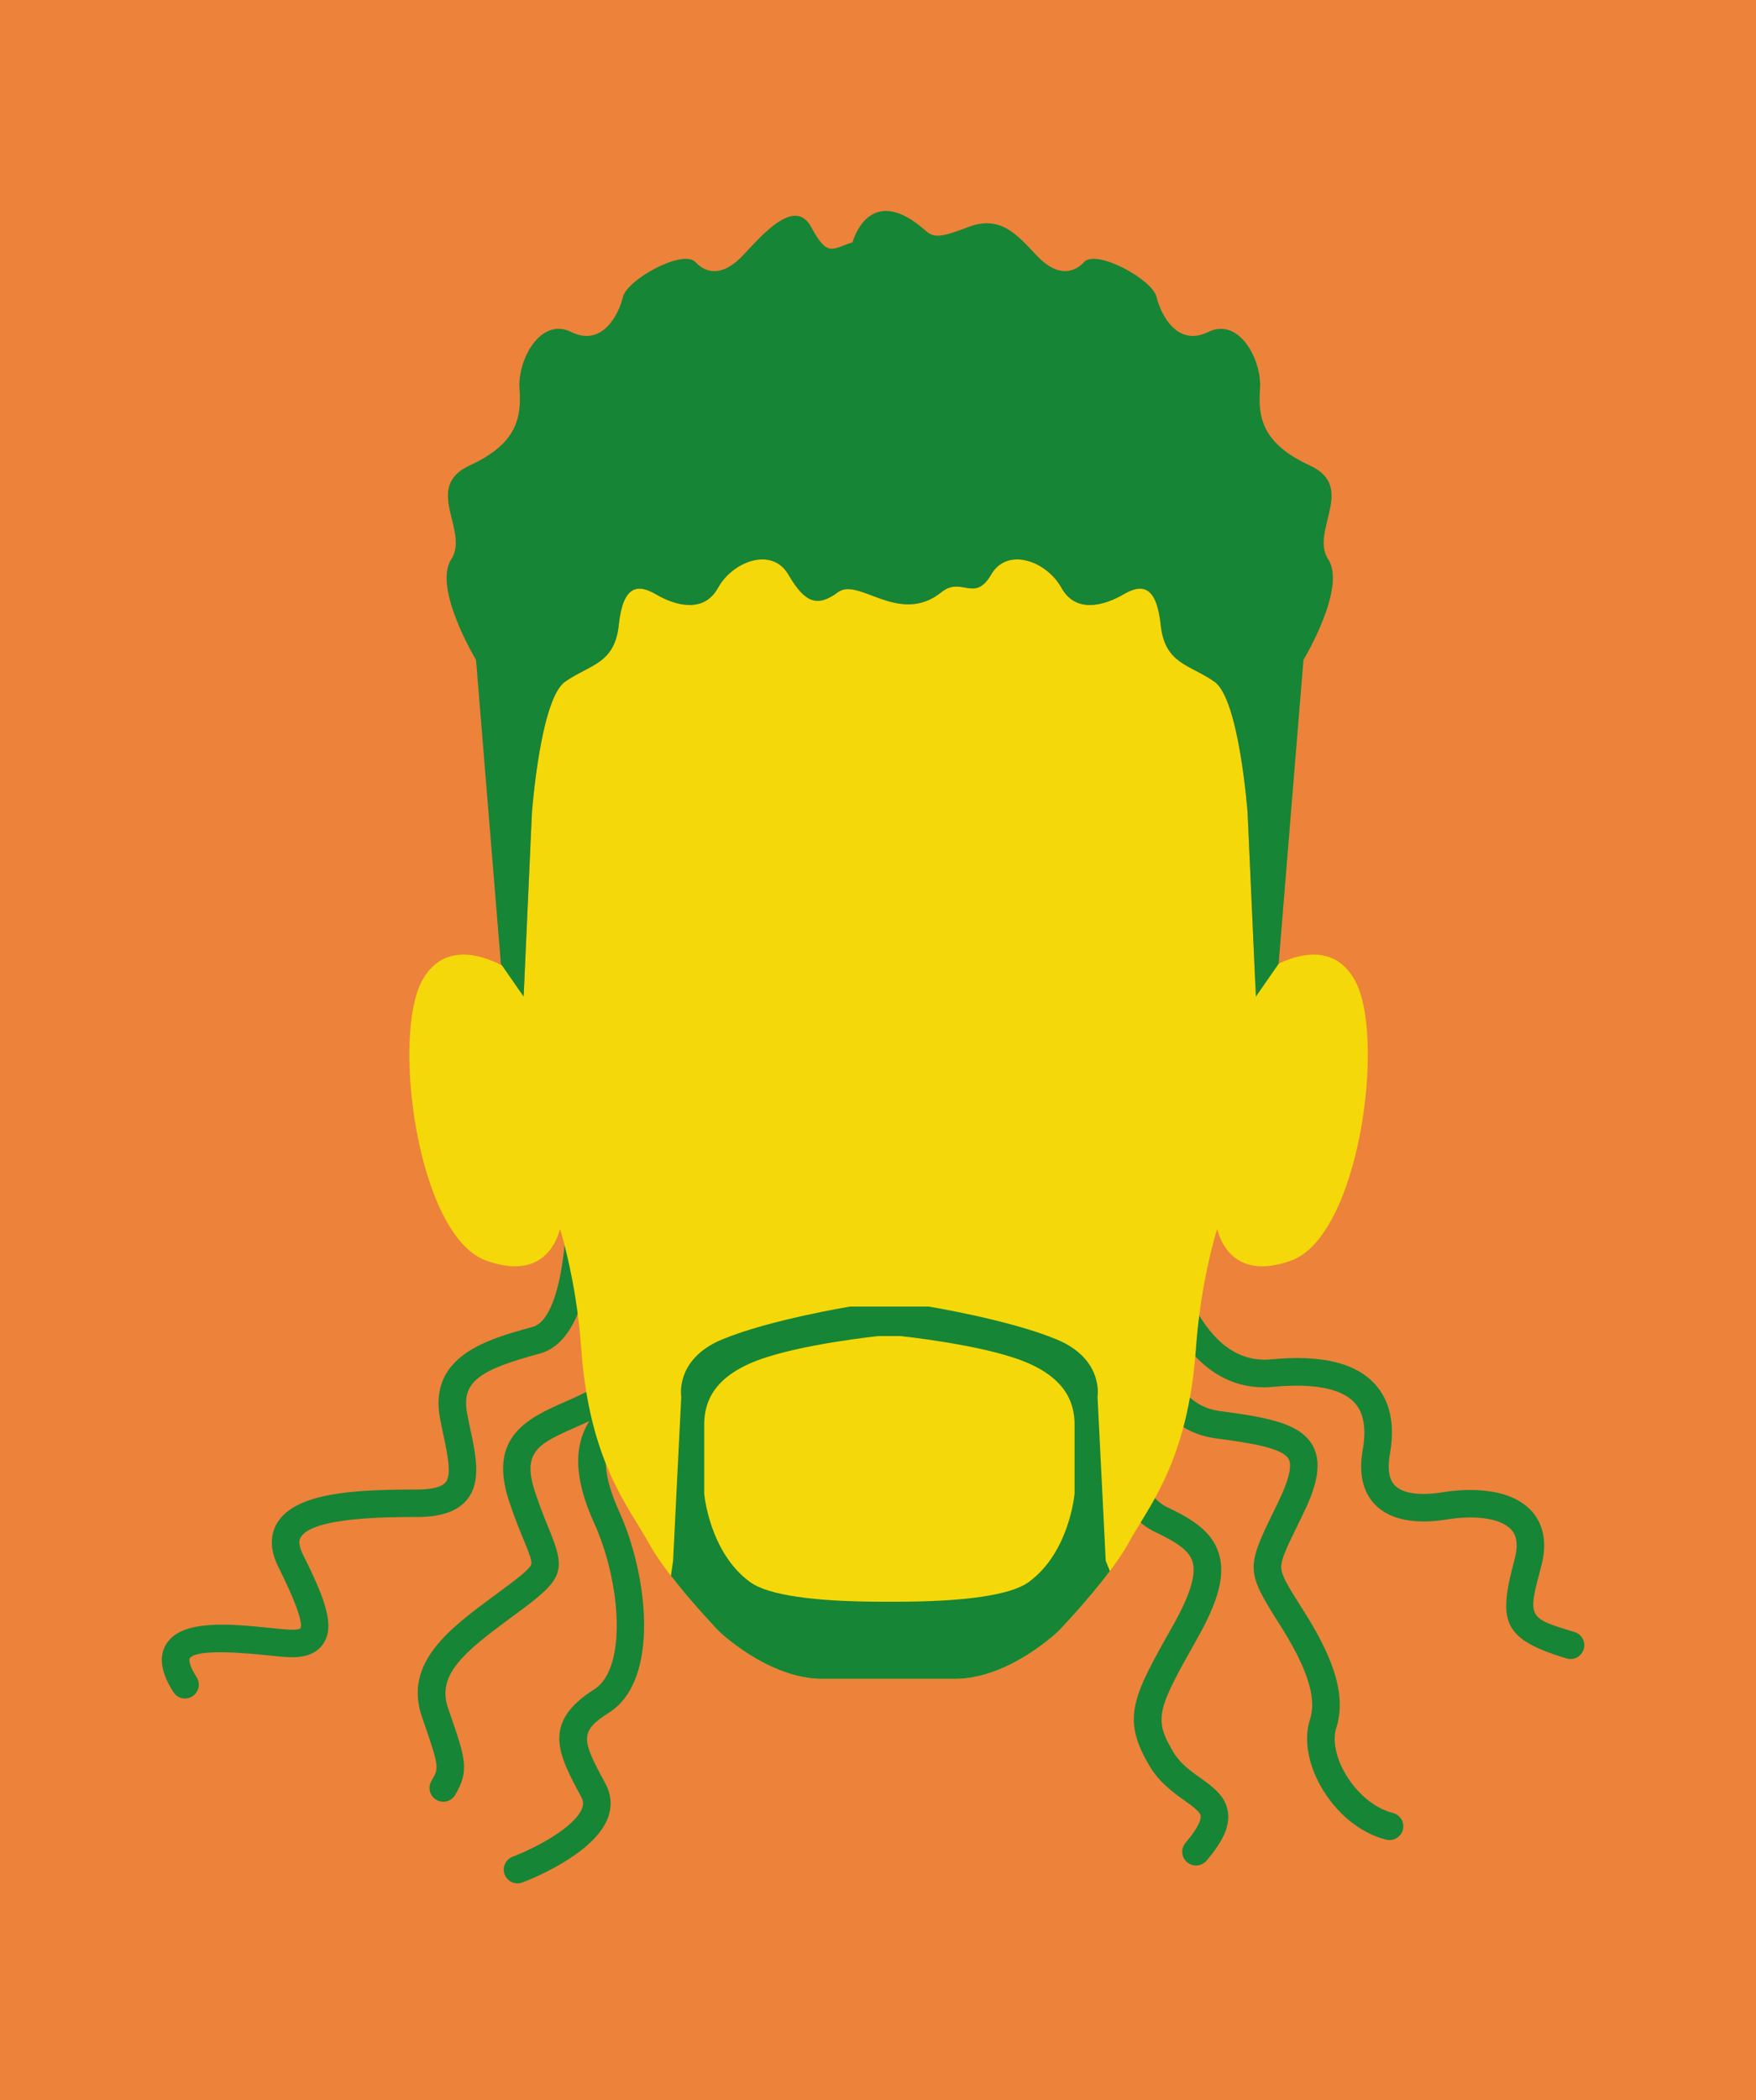 <?xml version="1.0" encoding="utf-8"?>
<!-- Generator: Adobe Illustrator 16.0.0, SVG Export Plug-In . SVG Version: 6.00 Build 0)  -->
<!DOCTYPE svg PUBLIC "-//W3C//DTD SVG 1.1//EN" "http://www.w3.org/Graphics/SVG/1.1/DTD/svg11.dtd">
<svg version="1.1" id="Camada_1" xmlns="http://www.w3.org/2000/svg" xmlns:xlink="http://www.w3.org/1999/xlink" x="0px" y="0px"
	 width="256px" height="306px" viewBox="0 0 256 306" enable-background="new 0 0 256 306" xml:space="preserve">
<rect y="0" fill="#ED823A" width="256" height="306"/>
<g>
	<path fill="#168536" d="M26.98,247.477c-0.663,0-1.307-0.324-1.693-0.92c-1.816-2.828-2.172-5.188-1.057-7.009
		c2.247-3.659,9.361-2.942,15.078-2.362c1.081,0.11,2.057,0.211,2.844,0.258c1.316,0.066,1.648-0.178,1.649-0.182
		c0.239-0.431,0.159-2.195-3.228-8.968c-1.523-3.045-0.916-5.186-0.139-6.44c2.754-4.459,11.556-4.826,20.34-4.826
		c2.183,0,3.636-0.365,4.197-1.062c0.891-1.098,0.295-3.928-0.338-6.924c-0.162-0.762-0.326-1.549-0.48-2.353
		c-1.749-9.194,7.06-11.6,13.492-13.352c3.997-1.094,5.262-12.773,4.879-20.725c-0.053-1.107,0.805-2.05,1.914-2.101
		c1.121-0.059,2.047,0.801,2.098,1.906c0.18,3.733,0.652,22.477-7.832,24.789c-8.607,2.344-11.502,4.018-10.604,8.729
		c0.147,0.771,0.308,1.531,0.464,2.269c0.836,3.959,1.623,7.696-0.473,10.289c-1.391,1.707-3.783,2.539-7.316,2.539
		c-4.136,0-15.116,0-16.924,2.924c-0.131,0.211-0.527,0.854,0.313,2.539c3.302,6.6,4.665,10.422,2.977,12.985
		c-0.955,1.447-2.72,2.115-5.224,1.961c-0.833-0.045-1.871-0.153-3.016-0.27c-2.551-0.258-10.318-1.045-11.247,0.471
		c-0.101,0.16-0.116,0.978,1.009,2.732c0.602,0.934,0.33,2.172-0.604,2.774C27.728,247.373,27.351,247.477,26.98,247.477z"/>
	<path fill="#168536" d="M229.357,241.682c-0.314,0.062-0.648,0.053-0.979-0.047c-9.533-2.875-9.965-5.472-7.566-14.47
		c0.772-2.893-0.182-3.949-0.496-4.295c-1.44-1.592-5.067-2.18-9.244-1.498c-4.78,0.783-8.438,0.056-10.567-2.104
		c-1.837-1.859-2.455-4.588-1.829-8.107c0.54-3.057,0.133-5.342-1.212-6.799c-1.899-2.062-5.985-2.85-11.821-2.299
		c-14.681,1.396-18.52-19.193-18.672-20.07c-0.195-1.078,0.514-2.104,1.574-2.322c0.018,0,0.032-0.002,0.049-0.008
		c1.09-0.194,2.135,0.533,2.33,1.625c0.031,0.176,3.336,17.824,14.34,16.777c7.33-0.697,12.286,0.471,15.151,3.572
		c2.239,2.43,2.985,5.868,2.213,10.225c-0.382,2.164-0.133,3.705,0.733,4.582c1.16,1.182,3.668,1.521,7.062,0.965
		c2.12-0.346,9.308-1.17,12.869,2.764c1.247,1.378,2.506,3.89,1.399,8.027c-2.004,7.525-2.004,7.525,4.847,9.588
		c1.063,0.322,1.666,1.438,1.342,2.502C230.66,241.021,230.059,241.539,229.357,241.682z"/>
	<path fill="#168536" d="M202.57,268.104c-0.161,0-0.324-0.021-0.485-0.062c-3.771-0.935-7.358-3.877-9.588-7.875
		c-1.858-3.328-2.416-6.84-1.524-9.631c0.616-1.937,0.869-5.418-4.072-13.295l-0.666-1.054c-4.485-7.121-4.521-7.856-0.68-15.705
		l0.805-1.655c1.531-3.154,2.037-5.257,1.509-6.236c-0.869-1.613-5.524-2.35-10.627-3.021c-13.288-1.75-13.163-21.637-13.151-22.486
		c0.02-1.104,0.93-2.041,2.034-1.975c1.106,0.012,1.994,0.924,1.981,2.029c-0.002,0.172-0.101,17.166,9.656,18.444
		c7.081,0.937,11.855,1.791,13.639,5.099c1.562,2.897,0.158,6.635-1.424,9.896l-0.814,1.67c-1.562,3.198-2.43,4.967-2.377,6.178
		c0.048,1.184,1.043,2.762,2.848,5.623l0.67,1.063c4.498,7.164,5.887,12.3,4.504,16.642c-0.552,1.719-0.101,4.131,1.197,6.461
		c1.68,2.996,4.377,5.271,7.053,5.936c1.076,0.265,1.73,1.354,1.467,2.435C204.29,267.488,203.471,268.104,202.57,268.104z"/>
	<path fill="#168536" d="M64.842,262.502c-0.42,0.045-0.854-0.039-1.24-0.266c-0.955-0.564-1.271-1.801-0.705-2.754
		c1.099-1.855,1.163-1.969-1.094-8.494l-0.279-0.805c-2.732-7.916,4.025-12.896,10.559-17.713c0.588-0.437,1.181-0.867,1.766-1.31
		c1.424-1.07,3.373-2.522,3.605-3.248c0.153-0.477-0.383-1.785-1.066-3.438c-0.591-1.443-1.331-3.234-2.145-5.66
		c-3.213-9.56,2.828-12.228,8.155-14.578c1.735-0.771,3.53-1.564,5.204-2.604c4.467-2.771,1.754-16.688-0.259-22.992
		c-0.335-1.059,0.245-2.188,1.302-2.524c1.054-0.337,2.184,0.247,2.521,1.303c0.73,2.283,6.895,22.459-1.447,27.631
		c-1.914,1.188-3.926,2.072-5.699,2.857c-5.502,2.436-8.018,3.547-5.971,9.629c0.774,2.301,1.482,4.028,2.051,5.414
		c2.389,5.805,1.955,7.088-3.842,11.43c-0.6,0.447-1.196,0.891-1.792,1.326c-6.77,4.987-10.831,8.293-9.147,13.17l0.277,0.807
		c2.26,6.527,2.867,8.281,0.754,11.852C66.016,262.094,65.449,262.438,64.842,262.502z"/>
	<path fill="#168536" d="M75.07,274.375c-0.662-0.127-1.244-0.586-1.501-1.266c-0.392-1.033,0.133-2.191,1.167-2.584
		c3.369-1.275,9.097-4.32,10.125-7.062c0.219-0.584,0.188-1.062-0.102-1.602l-0.164-0.312c-3.164-5.901-5.655-10.561,2.029-15.403
		c4.809-3.027,3.941-15.521-0.012-24.25c-4.219-9.314-2.727-15.438,4.841-19.851c4.468-2.606,8.391-13.573,9.524-17.586
		c0.305-1.062,1.405-1.69,2.479-1.385c1.069,0.301,1.688,1.412,1.385,2.479c-0.46,1.637-4.712,16.077-11.367,19.961
		c-4.82,2.811-7.04,6.254-3.204,14.725c4.189,9.246,5.996,24.58-1.507,29.307c-4.38,2.761-3.903,3.996-0.63,10.105l0.168,0.312
		c0.832,1.558,0.941,3.254,0.316,4.91c-2.002,5.328-11.398,9.006-12.461,9.408C75.796,274.42,75.42,274.445,75.07,274.375z"/>
	<path fill="#168536" d="M173.957,271.768c-0.323-0.068-0.63-0.215-0.898-0.439c-0.844-0.721-0.94-1.988-0.223-2.832
		c2.119-2.479,2.25-3.553,2.209-3.896c-0.083-0.636-1.188-1.431-2.361-2.265c-1.619-1.157-3.636-2.6-5.061-4.977
		c-4.223-7.062-2.456-10.188,3.396-20.551c2.488-4.408,3.412-7.449,2.826-9.302c-0.47-1.467-1.979-2.661-5.39-4.266
		c-7.966-3.75-7.104-16.318-7.062-16.848c0.084-1.107,1.049-1.937,2.151-1.854c1.104,0.08,1.938,1.047,1.853,2.148
		c-0.207,2.873,0.236,10.778,4.771,12.916c3.793,1.783,6.522,3.604,7.502,6.682c0.987,3.099,0.043,6.834-3.153,12.494
		c-5.832,10.318-6.375,11.615-3.449,16.518c0.992,1.658,2.496,2.728,3.947,3.767c1.827,1.303,3.717,2.651,4.01,5.039
		c0.248,2.012-0.721,4.168-3.135,7C175.396,271.678,174.648,271.908,173.957,271.768z"/>
	<path fill="#F4D809" d="M197.518,142.824c-4.539-8.122-14.338-0.477-14.338-0.477l-0.174,1.047l-1.123-24.94
		c0,0-1.21-16.562-4.826-19.115c-3.619-2.548-7.232-2.548-7.844-8.281c-0.604-5.734-2.711-6.052-5.424-4.458
		c-2.716,1.59-6.939,2.864-9.048-0.957c-2.111-3.824-7.845-6.055-10.255-1.912c-2.409,4.143-4.312,0.201-7.234,2.551
		c-6.154,4.938-12.06-2.229-15.078,0c-3.016,2.229-4.822,1.592-7.235-2.551c-2.415-4.143-8.144-1.912-10.256,1.912
		c-2.11,3.821-6.332,2.547-9.048,0.957c-2.713-1.594-4.82-1.276-5.427,4.458c-0.603,5.733-4.22,5.733-7.839,8.281
		c-3.618,2.553-4.825,19.115-4.825,19.115l-1.197,26.533l-0.44-2.64c0,0-9.799-7.646-14.336,0.477
		c-4.539,8.123-0.718,37.273,9.318,40.854c7.845,2.807,10.135-2.269,10.761-4.619c1.284,4.377,2.571,10.303,3.096,17.526
		c1.192,16.484,6.931,22.937,9.796,28.189c2.867,5.26,10.273,12.904,10.273,12.904s7.166,6.928,15.057,6.928h19.349
		c7.887,0,15.053-6.928,15.053-6.928s7.406-7.646,10.272-12.904c2.865-5.254,8.603-11.705,9.798-28.189
		c0.522-7.225,1.811-13.149,3.092-17.526c0.627,2.354,2.918,7.424,10.764,4.621C198.232,180.098,202.057,150.947,197.518,142.824z"
		/>
	<path fill="#168536" d="M161.199,227.404l-1.194-23.896c0,0,0.955-5.493-5.976-8.36c-6.93-2.867-18.633-4.781-18.633-4.781H123.93
		c0,0-11.707,1.914-18.636,4.781c-6.933,2.867-5.976,8.36-5.976,8.36l-1.192,23.896c0,0-0.122,0.832-0.315,2.191
		c3.206,4.155,7.004,8.084,7.004,8.084s7.166,6.928,15.057,6.928h19.349c7.887,0,15.053-6.928,15.053-6.928s4.229-4.365,7.528-8.771
		C161.419,227.955,161.199,227.404,161.199,227.404z M156.658,217.607c0,0-0.721,8.562-6.688,12.901
		c-2.632,1.91-9.32,2.863-19.353,2.863h-1.91c-10.036,0-16.729-0.953-19.354-2.863c-5.967-4.342-6.69-12.901-6.69-12.901v-10.033
		c0-3.346,1.434-6.932,7.644-9.32c6.214-2.389,17.681-3.582,17.681-3.582h3.343c0,0,11.467,1.193,17.682,3.582
		c6.213,2.39,7.646,5.976,7.646,9.32L156.658,217.607L156.658,217.607z"/>
	<path fill="#168536" d="M133.484,32.441c2.57,1.842,1.912,2.866,7.687,0.635c4.729-1.823,7.237,1.277,9.949,4.143
		c2.716,2.866,5.127,2.866,6.938,0.955c1.809-1.91,9.953,2.55,10.551,5.099c0.604,2.548,3.016,7.327,7.539,5.096
		c4.522-2.229,7.845,4.143,7.543,8.282c-0.301,4.143,0.302,7.967,7.234,11.152c6.938,3.182,0,9.557,2.713,13.697
		c2.719,4.142-3.615,14.655-3.615,14.655l-3.619,44.278l-3.315,4.776l-1.205-26.758c0,0-1.21-16.562-4.827-19.115
		c-3.617-2.548-7.231-2.548-7.843-8.281c-0.604-5.734-2.711-6.052-5.424-4.458c-2.716,1.59-6.938,2.864-9.048-0.957
		c-2.111-3.824-7.846-6.055-10.254-1.912c-2.41,4.143-4.312,0.201-7.235,2.551c-6.155,4.938-12.06-2.229-15.078,0
		c-3.016,2.229-4.822,1.592-7.235-2.551c-2.415-4.143-8.144-1.912-10.256,1.912c-2.11,3.821-6.332,2.547-9.048,0.957
		c-2.713-1.594-4.82-1.276-5.427,4.458c-0.603,5.733-4.22,5.733-7.839,8.281c-3.618,2.553-4.825,19.115-4.825,19.115l-1.206,26.758
		l-3.317-4.776L69.4,96.156c0,0-6.332-10.515-3.615-14.655c2.713-4.142-4.223-10.516,2.713-13.697
		c6.933-3.186,7.536-7.011,7.238-11.152c-0.306-4.141,3.015-10.513,7.537-8.282c4.521,2.231,6.935-2.548,7.541-5.096
		c0.603-2.549,8.743-7.009,10.551-5.099c1.811,1.912,4.223,1.912,6.939-0.955c2.713-2.865,7.54-8.601,9.949-4.143
		c2.414,4.461,3.018,3.188,6.033,2.231C124.287,35.307,126.382,27.344,133.484,32.441z"/>
</g>
</svg>
